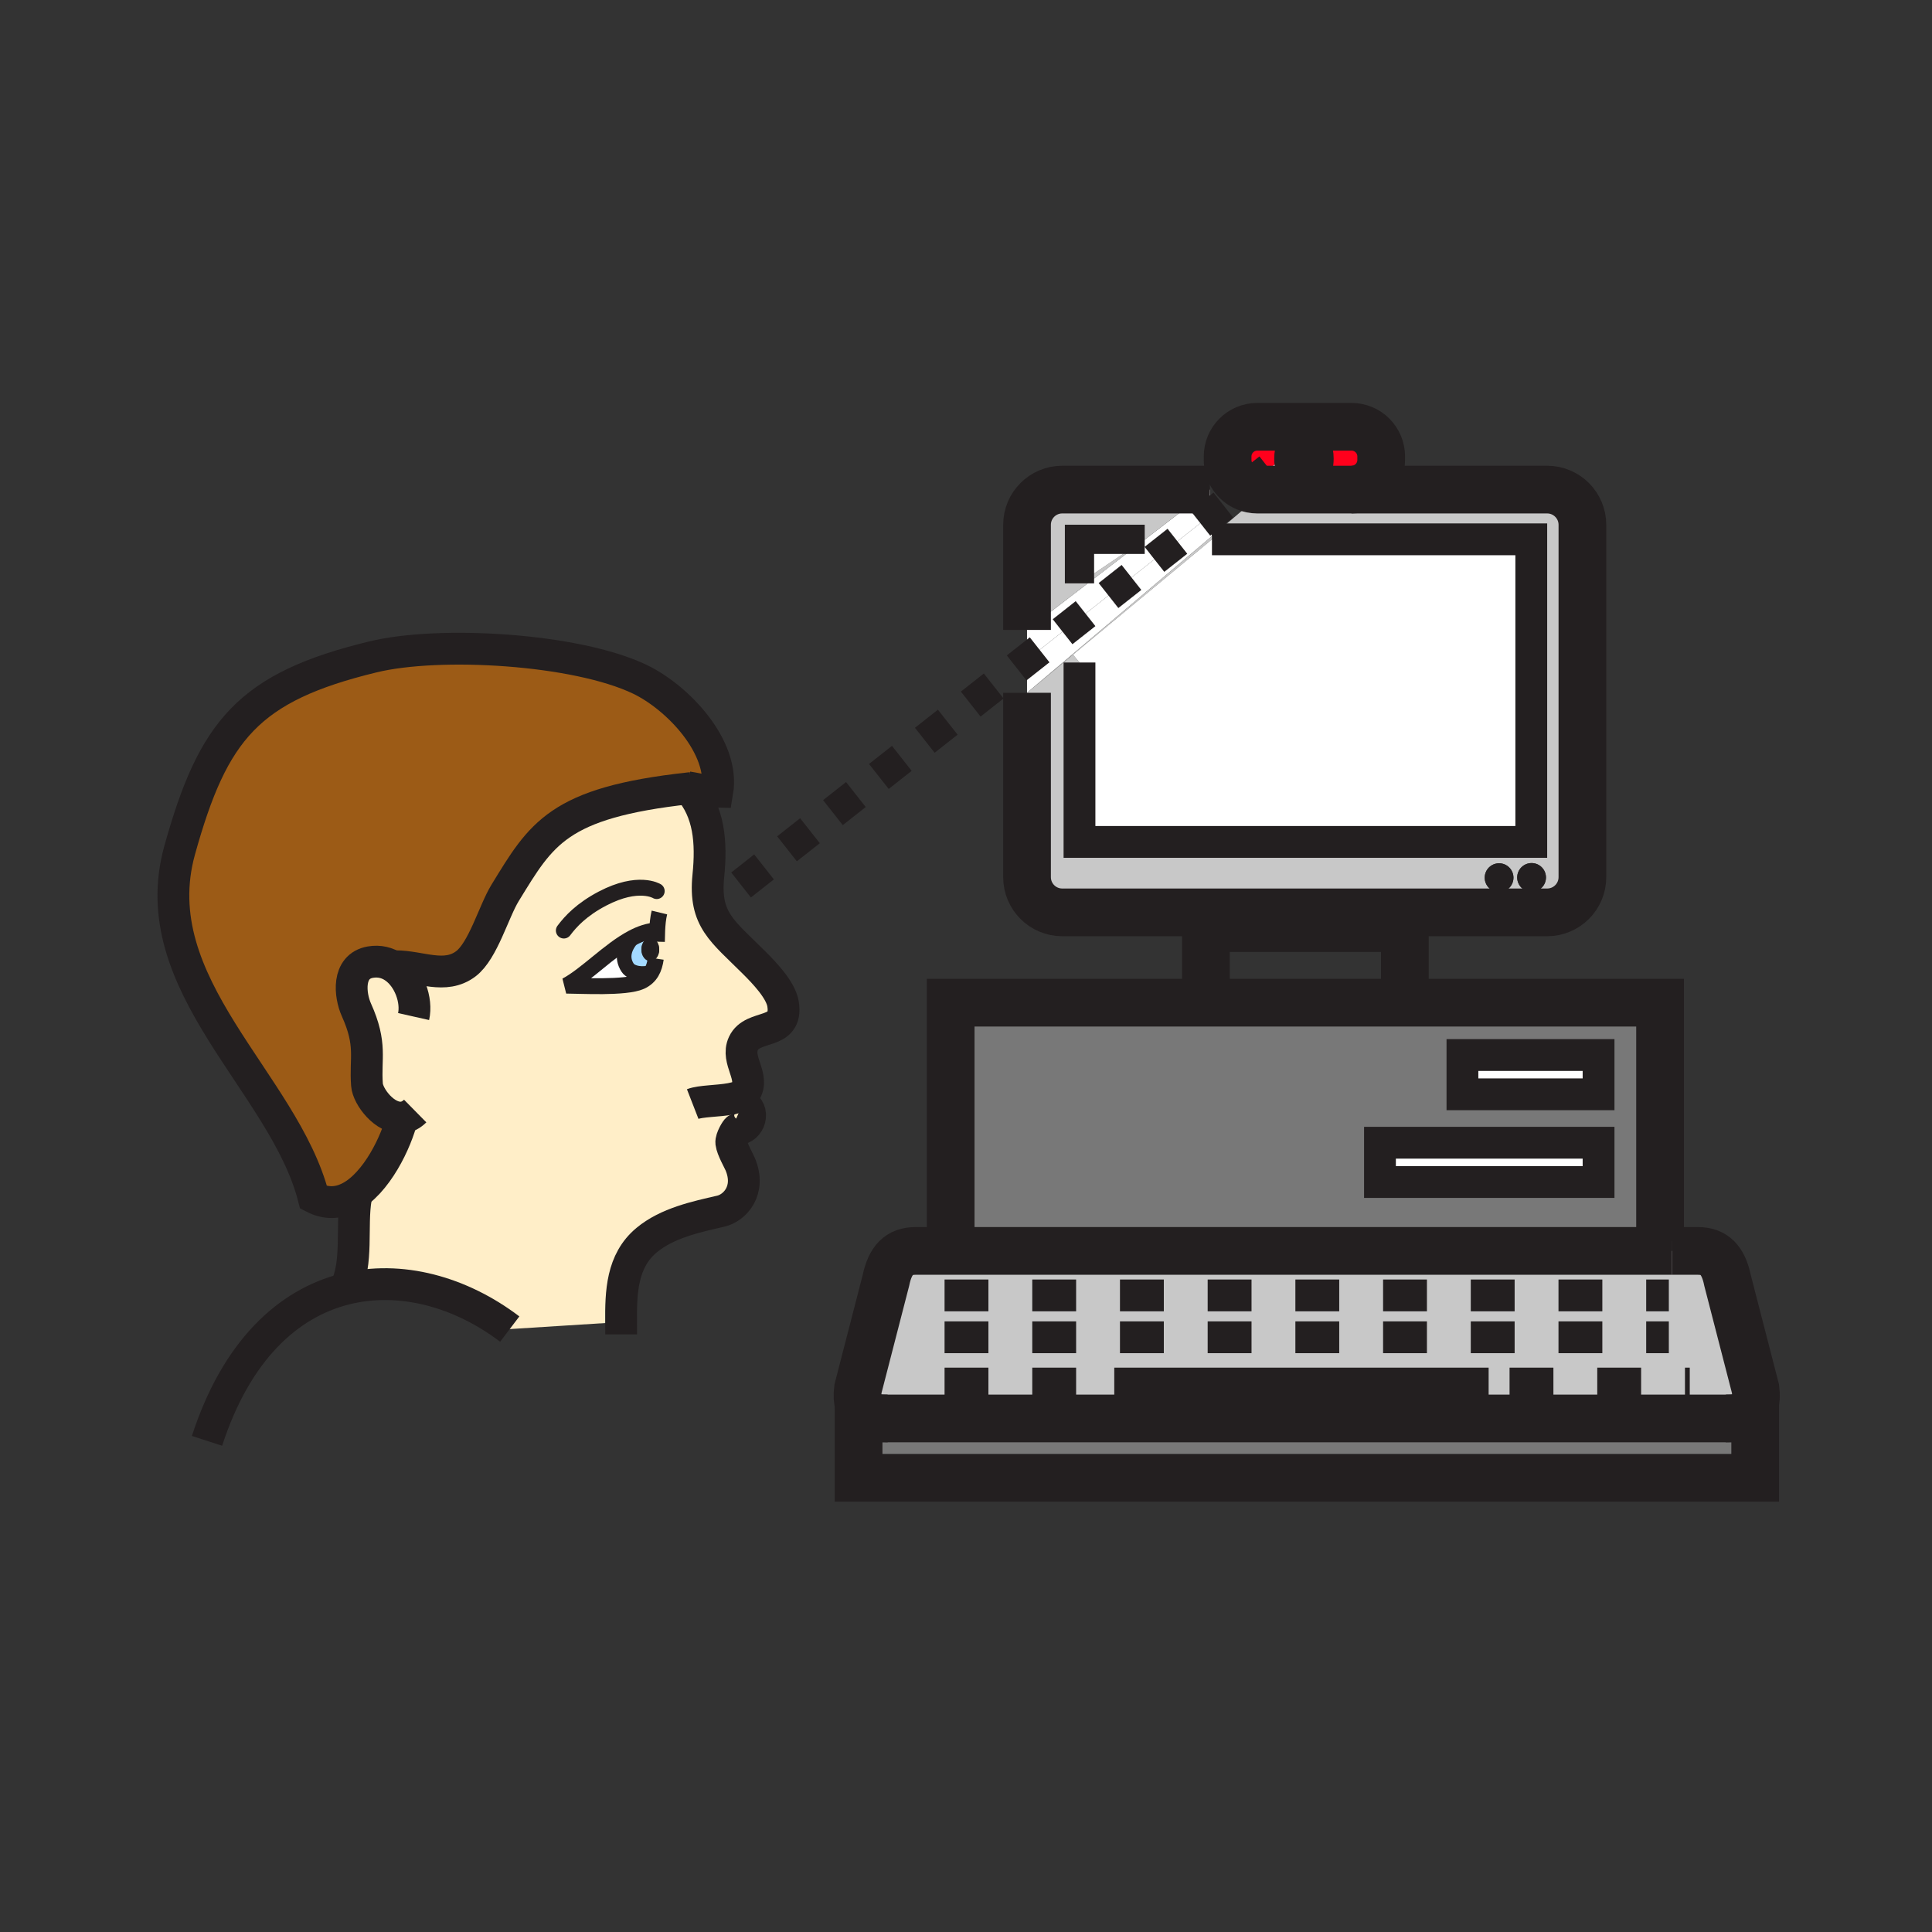 <?xml version="1.0" encoding="iso-8859-1"?>
<!-- Generator: Adobe Illustrator 12.0.1, SVG Export Plug-In . SVG Version: 6.00 Build 51448)  -->
<!DOCTYPE svg PUBLIC "-//W3C//DTD SVG 1.1//EN" "http://www.w3.org/Graphics/SVG/1.1/DTD/svg11.dtd">
<svg  version="1.1" id="Layer_1" xmlns="http://www.w3.org/2000/svg" xmlns:xlink="http://www.w3.org/1999/xlink" width="850.394" height="850.394"
	 viewBox="0 0 850.394 850.394" style="overflow:visible;enable-background:new 0 0 850.394 850.394;" xml:space="preserve">
<rect x="0" y="0" width="850.394" height="850.394" fill="#333333" stroke="none"/>
<g id="XMLID_1_">
	<g>
		<polygon style="fill:#FFFFFF;" points="533.02,226.61 533.4,236.05 452.06,304.94 452.06,290.39 		"/>
		<polygon style="fill:#FFFFFF;" points="532.56,215.5 533.02,226.61 452.06,290.39 452.06,277.27 		"/>
		<polygon style="fill:#C8C8C8;" points="533.46,237.39 472.28,288.16 452.06,304.94 533.4,236.05 		"/>
		<path style="fill:#C8C8C8;" d="M674.15,379.89c-3.511,0-6.341,2.84-6.341,6.34s2.83,6.34,6.341,6.34c3.5,0,6.33-2.84,6.33-6.34
			S677.65,379.89,674.15,379.89z M659.84,392.66c3.5,0,6.33-2.84,6.33-6.34c0-3.49-2.83-6.34-6.33-6.34s-6.33,2.85-6.33,6.34
			C653.51,389.82,656.34,392.66,659.84,392.66z M696.52,231.01v155.07c0,8.57-6.949,15.51-15.52,15.51H467.57
			c-8.58,0-15.511-6.94-15.511-15.51v-81.14l20.221-16.78l2.87,3.45v78.97H674.01V237.39H533.46l-0.06-1.34l24.27-20.55h16.271
			h20.939H681C689.57,215.5,696.52,222.45,696.52,231.01z"/>
		<polygon style="fill:#FFFFFF;" points="475.15,291.61 472.28,288.16 533.46,237.39 674.01,237.39 674.01,370.58 475.15,370.58 		
			"/>
		<path style="fill:#A3D9FF;" d="M278.34,412.83c3.51-1.86,7.05-3.1,10.58-3.25l0.35,0.02c-0.07,1.65-0.09,3.29-0.13,4.9
			c-0.71-1.03-1.75-1.68-2.9-1.68c-2.16,0-3.92,2.28-3.92,5.1c0,2.82,1.76,5.11,3.92,5.11c0.91,0,1.76-0.41,2.42-1.1
			c-0.32,2.21-0.88,4.23-1.89,5.94l-0.03-0.021c-3.26,1.25-8.73,0.771-10.48-1.91c-3.02-4.61-1.21-9.31,2.11-13.05L278.34,412.83z"
			/>
		<path style="fill:#FFEEC8;" d="M289.27,409.6l-0.35-0.02c-3.53,0.15-7.07,1.39-10.58,3.25c-10.28,5.45-20.29,16.29-29.13,21.01
			c5.98-0.01,26.15,1.23,32.84-1.8c2.18-0.99,3.68-2.42,4.72-4.17c1.01-1.71,1.57-3.73,1.89-5.94c0.91-0.93,1.5-2.38,1.5-4.01
			c0-1.32-0.38-2.51-1.02-3.42C289.18,412.89,289.2,411.25,289.27,409.6z M177.05,491.89c-7.61,0.73-15.12-9.13-15.52-14.409
			c-0.89-11.82,2.31-17.521-4.67-33.021c-2.86-6.37-4.27-19.14,6.16-20.96c3.95-0.69,7.43,0.24,10.32,2.16l0.78-0.36
			c11.17,0.05,21.74,5.851,30.92-1.07c7.6-5.74,12.26-23.03,17.31-31.25c15.93-25.92,23.07-39.65,80.77-45.99
			c9.05,10.24,10.17,23.7,8.66,38.6c-1.95,19.29,6.24,24.22,20.14,38.12c4.34,4.34,11.78,11.97,12.76,18.26
			c2.21,14.08-13.35,8.48-17.47,17.37c-3.42,7.37,5.21,14.72,0.81,21.37c-1.03,1.56-3.45,2.42-6.4,2.96l5.27,2.29
			c5.79,2.58,3.27,11.07-2.41,11.07c-0.28,0-2.82,4.029-2.59,5.989c0.35,2.82,3.24,7.761,3.97,9.511
			c4.75,11.45-2.42,19.149-8.56,20.569c-10.84,2.5-23.56,5.181-32.69,12.771c-10.97,9.12-11.32,23.01-11.23,36.12L272,582
			l-47.63,3.01c-21.54-16.35-48.07-23.8-72.49-17.63c5.85-11.24,2.66-27.76,4.75-39.96l-2.84-0.3
			C165.79,521.01,174.58,502.33,177.05,491.89z"/>
		<path style="fill:#C8C8C8;" d="M772.7,611.28c1.54,11.91-5.851,13.069-13.061,13.069h-14.81h-6.561H390.7
			c-7.21,0-14.6-1.159-13.06-13.06l12.29-47.61c1.87-9.1,5.84-13.069,13.07-13.069h15.45H730.7h5.26h7.33h4.06
			c7.221,0,11.2,3.97,13.061,13.05L772.7,611.28z"/>
		<polygon style="fill:#787878;" points="772.57,624.35 772.57,650.47 377.92,650.47 377.92,624.35 390.7,624.35 738.27,624.35 
			744.83,624.35 759.64,624.35 		"/>
		<path style="fill:#787878;" d="M730.7,546.2v4.41H418.45v-4.41V441.34h112.34h87.58H730.7V546.2z M703.63,520.28v-17.29h-96.22
			v17.29H703.63z M703.63,481.67v-17.29h-59.92v17.29H703.63z"/>
		<rect x="607.41" y="502.99" style="fill:#FFFFFF;" width="96.22" height="17.29"/>
		<rect x="643.71" y="464.38" style="fill:#FFFFFF;" width="59.92" height="17.29"/>
		<path style="fill:#231F20;" d="M674.15,379.89c3.5,0,6.33,2.84,6.33,6.34s-2.83,6.34-6.33,6.34c-3.511,0-6.341-2.84-6.341-6.34
			S670.64,379.89,674.15,379.89z"/>
		<path style="fill:#231F20;" d="M659.84,379.98c3.5,0,6.33,2.85,6.33,6.34c0,3.5-2.83,6.34-6.33,6.34s-6.33-2.84-6.33-6.34
			C653.51,382.83,656.34,379.98,659.84,379.98z"/>
		<path style="fill:#FF001C;" d="M607.95,200.91v1.53c0,7.21-5.86,13.06-13.07,13.06H573.94v-3.7c3.359,0,6.09-4.44,6.09-9.92
			c0-4.2-1.61-7.8-3.88-9.24l3.88-3.06v-1.73h14.85C602.09,187.85,607.95,193.7,607.95,200.91z"/>
		<path style="fill:#FF001C;" d="M580.03,187.85v1.73l-3.88,3.06c-0.681-0.44-1.431-0.68-2.21-0.68c-2.73,0-5.051,2.95-5.811,7
			L548.4,214.5c-4.73-1.96-8.051-6.63-8.051-12.06v-1.53c0-7.21,5.851-13.06,13.061-13.06H580.03z"/>
		<path style="fill:#231F20;" d="M576.15,192.64c2.27,1.44,3.88,5.04,3.88,9.24c0,5.48-2.73,9.92-6.09,9.92
			c-3.351,0-6.08-4.44-6.08-9.92c0-1.02,0.09-2,0.27-2.92L576.15,192.64z"/>
		<path style="fill:#231F20;" d="M576.15,192.64l-8.021,6.32c0.76-4.05,3.08-7,5.811-7C574.72,191.96,575.47,192.2,576.15,192.64z"
			/>
		<path style="fill:#FFFFFF;" d="M573.94,211.8v3.7H557.67h-4.26c-1.78,0-3.47-0.35-5.01-1l19.729-15.54
			c-0.18,0.92-0.27,1.9-0.27,2.92C567.86,207.36,570.59,211.8,573.94,211.8z"/>
		<path style="fill:#C8C8C8;" d="M532.56,215.5l-80.5,61.77v-46.26c0-8.56,6.931-15.51,15.511-15.51H532.56z M475.15,256.77
			l28.71-19.38h-28.71V256.77z"/>
		<polygon style="fill:#FFFFFF;" points="503.86,237.39 475.15,256.77 475.15,237.39 		"/>
		<path style="fill:#9C5B16;" d="M281.64,298.99c16.41,7.85,37.44,29.63,34.11,49.5c-5.81-0.12-6.93-1.01-13.03-1.95
			c0.14,0.15,0.27,0.3,0.4,0.45c-57.7,6.34-64.84,20.07-80.77,45.99c-5.05,8.22-9.71,25.51-17.31,31.25
			c-9.18,6.92-19.75,1.12-30.92,1.07l-0.78,0.36c-2.89-1.92-6.37-2.85-10.32-2.16c-10.43,1.82-9.02,14.59-6.16,20.96
			c6.98,15.5,3.78,21.2,4.67,33.021c0.4,5.279,7.91,15.14,15.52,14.409c-2.47,10.44-11.26,29.12-23.26,35.23
			c-4.8,2.45-10.12,2.88-15.75-0.03c-13-50.68-75.47-93.47-58.96-152.85c14.73-52.95,30.27-71.81,85.11-85.11
			C193.46,282.03,253.47,285.52,281.64,298.99z"/>
		<path style="fill:#231F20;" d="M289.14,414.5c0.64,0.91,1.02,2.1,1.02,3.42c0,1.63-0.59,3.08-1.5,4.01
			C289.01,419.62,289.09,417.1,289.14,414.5z"/>
		<path style="fill:#231F20;" d="M286.24,412.82c1.15,0,2.19,0.65,2.9,1.68c-0.05,2.6-0.13,5.12-0.48,7.43
			c-0.66,0.69-1.51,1.1-2.42,1.1c-2.16,0-3.92-2.29-3.92-5.11C282.32,415.1,284.08,412.82,286.24,412.82z"/>
		<path style="fill:#FFFFFF;" d="M286.74,427.85l0.03,0.021c-1.04,1.75-2.54,3.18-4.72,4.17c-6.69,3.03-26.86,1.79-32.84,1.8
			c8.84-4.72,18.85-15.56,29.13-21.01l0.03,0.06c-3.32,3.74-5.13,8.44-2.11,13.05C278.01,428.62,283.48,429.1,286.74,427.85z"/>
	</g>
	<g>
		<path style="fill:none;stroke:#231F20;stroke-width:21;" d="M452.06,277.27v-46.26c0-8.56,6.931-15.51,15.511-15.51h64.989"/>
		<path style="fill:none;stroke:#231F20;stroke-width:21;" d="M594.88,215.5H681c8.57,0,15.52,6.95,15.52,15.51v155.07
			c0,8.57-6.949,15.51-15.52,15.51H467.57c-8.58,0-15.511-6.94-15.511-15.51v-81.14"/>
		<polyline style="fill:none;stroke:#231F20;stroke-width:14;" points="533.46,237.39 674.01,237.39 674.01,370.58 475.15,370.58 
			475.15,291.61 		"/>
		<polyline style="fill:none;stroke:#231F20;stroke-width:12.868;" points="475.15,256.77 475.15,237.39 503.86,237.39 		"/>
		<polyline style="fill:none;stroke:#231F20;stroke-width:21;" points="530.79,441.34 530.79,408.51 618.37,408.51 618.37,441.34 		
			"/>
		<polyline style="fill:none;stroke:#231F20;stroke-width:21;" points="418.45,546.2 418.45,441.34 530.79,441.34 618.37,441.34 
			730.7,441.34 730.7,546.2 		"/>
		<rect x="607.41" y="502.99" style="fill:none;stroke:#231F20;stroke-width:14;" width="96.22" height="17.29"/>
		<rect x="643.71" y="464.38" style="fill:none;stroke:#231F20;stroke-width:14;" width="59.92" height="17.29"/>
		<path style="fill:none;stroke:#231F20;stroke-width:21;" d="M390.7,624.35c-7.21,0-14.6-1.159-13.06-13.06l12.29-47.61
			c1.87-9.1,5.84-13.069,13.07-13.069h15.45H730.7h5.26"/>
		<path style="fill:none;stroke:#231F20;stroke-width:21;" d="M759.64,624.35c7.21,0,14.601-1.159,13.061-13.069l-12.29-47.62
			c-1.86-9.08-5.84-13.05-13.061-13.05h-4.06h-7.33"/>
		
			<line style="fill:none;stroke:#231F20;stroke-width:14;stroke-dasharray:19.302;" x1="415.76" y1="570.19" x2="734.56" y2="570.19"/>
		
			<line style="fill:none;stroke:#231F20;stroke-width:14;stroke-dasharray:19.302;" x1="415.76" y1="588.62" x2="734.56" y2="588.62"/>
		
			<line style="fill:none;stroke:#231F20;stroke-width:14;stroke-dasharray:19.302;" x1="664.45" y1="608.99" x2="743.77" y2="608.99"/>
		<line style="fill:none;stroke:#231F20;stroke-width:14;" x1="490.46" y1="608.99" x2="655.24" y2="608.99"/>
		
			<line style="fill:none;stroke:#231F20;stroke-width:14;stroke-dasharray:19.302;" x1="415.76" y1="608.99" x2="490.46" y2="608.99"/>
		<polygon style="fill:none;stroke:#231F20;stroke-width:21;" points="759.64,624.35 772.57,624.35 772.57,650.47 377.92,650.47 
			377.92,624.35 390.7,624.35 738.27,624.35 744.83,624.35 		"/>
		<path style="fill:none;stroke:#231F20;stroke-width:21;" d="M580.03,187.85h14.85c7.21,0,13.07,5.85,13.07,13.06v1.53
			c0,7.21-5.86,13.06-13.07,13.06H573.94H557.67h-4.26c-1.78,0-3.47-0.35-5.01-1c-4.73-1.96-8.051-6.63-8.051-12.06v-1.53
			c0-7.21,5.851-13.06,13.061-13.06H580.03z"/>
		<path style="fill:none;stroke:#231F20;stroke-width:14;" d="M576.15,192.64c2.27,1.44,3.88,5.04,3.88,9.24
			c0,5.48-2.73,9.92-6.09,9.92c-3.351,0-6.08-4.44-6.08-9.92c0-1.02,0.09-2,0.27-2.92c0.76-4.05,3.08-7,5.811-7
			C574.72,191.96,575.47,192.2,576.15,192.64z"/>
		<path style="fill:none;stroke:#231F20;stroke-width:14;" d="M182.05,447.45c1.6-7.12-1.87-17.23-8.71-21.79
			c-2.89-1.92-6.37-2.85-10.32-2.16c-10.43,1.82-9.02,14.59-6.16,20.96c6.98,15.5,3.78,21.2,4.67,33.021
			c0.4,5.279,7.91,15.14,15.52,14.409c1.93-0.18,3.87-1.05,5.7-2.85"/>
		<path style="fill:none;stroke:#231F20;stroke-width:14;" d="M302.72,346.54c0.14,0.15,0.27,0.3,0.4,0.45
			c9.05,10.24,10.17,23.7,8.66,38.6c-1.95,19.29,6.24,24.22,20.14,38.12c4.34,4.34,11.78,11.97,12.76,18.26
			c2.21,14.08-13.35,8.48-17.47,17.37c-3.42,7.37,5.21,14.72,0.81,21.37c-1.03,1.56-3.45,2.42-6.4,2.96
			c-5.64,1.04-13.2,0.92-16.72,2.29"/>
		<path style="fill:none;stroke:#231F20;stroke-width:14;" d="M326.89,485.96c5.79,2.58,3.27,11.07-2.41,11.07
			c-0.28,0-2.82,4.029-2.59,5.989c0.35,2.82,3.24,7.761,3.97,9.511c4.75,11.45-2.42,19.149-8.56,20.569
			c-10.84,2.5-23.56,5.181-32.69,12.771c-10.97,9.12-11.32,23.01-11.23,36.12c0.01,1.81,0.03,3.609,0.03,5.37"/>
		<path style="fill:none;stroke:#231F20;stroke-width:7;" d="M288.66,421.93c-0.32,2.21-0.88,4.23-1.89,5.94
			c-1.04,1.75-2.54,3.18-4.72,4.17c-6.69,3.03-26.86,1.79-32.84,1.8c8.84-4.72,18.85-15.56,29.13-21.01
			c3.51-1.86,7.05-3.1,10.58-3.25"/>
		<path style="fill:none;stroke:#231F20;stroke-width:7;" d="M290.25,401.65c-0.62,2.55-0.86,5.25-0.98,7.95
			c-0.07,1.65-0.09,3.29-0.13,4.9"/>
		<path style="fill:none;stroke:#231F20;stroke-width:14;" d="M304.32,346.86c-0.4,0.04-0.8,0.09-1.2,0.13
			c-57.7,6.34-64.84,20.07-80.77,45.99c-5.05,8.22-9.71,25.51-17.31,31.25c-9.18,6.92-19.75,1.12-30.92,1.07"/>
		<path style="fill:none;stroke:#231F20;stroke-width:14;" d="M302.72,346.54c6.1,0.94,7.22,1.83,13.03,1.95
			c3.33-19.87-17.7-41.65-34.11-49.5c-28.17-13.47-88.18-16.96-117.45-9.86c-54.84,13.3-70.38,32.16-85.11,85.11
			c-16.51,59.38,45.96,102.17,58.96,152.85c5.63,2.91,10.95,2.48,15.75,0.03c12-6.11,20.79-24.79,23.26-35.23
			c0.01-0.01,0.01-0.02,0.01-0.029"/>
		<path style="fill:none;stroke:#231F20;stroke-width:7;stroke-linecap:round;stroke-linejoin:round;" d="M289.06,392.22
			c0,0-8.04-4.99-23.85,3.29c-9.21,4.83-14,10.03-17.03,14.08"/>
		<path style="fill:none;stroke:#231F20;stroke-width:14;" d="M156.63,527.42c-2.09,12.2,1.1,28.72-4.75,39.96
			c-0.28,0.561-0.59,1.11-0.93,1.65"/>
		<path style="fill:none;stroke:#231F20;stroke-width:6.434;" d="M278.37,412.89c-3.32,3.74-5.13,8.44-2.11,13.05
			c1.75,2.68,7.22,3.16,10.48,1.91"/>
		<path style="fill:none;stroke:#231F20;stroke-width:14;" d="M224.37,585.01c-21.54-16.35-48.07-23.8-72.49-17.63
			c-25.01,6.311-47.8,26.9-60.76,66.83"/>
		<polyline style="fill:none;stroke:#231F20;stroke-width:14;stroke-dasharray:12.868;" points="326.19,389.54 452.06,290.39 
			533.02,226.61 548.4,214.5 568.13,198.96 576.15,192.64 580.03,189.58 		"/>
	</g>
</g>
<rect style="fill:none;" width="850.394" height="850.394"/>
<g id="XMLID_2_">
	<g>
	</g>
	<g>
	</g>
</g>
<line style="fill:none;" x1="442" y1="268" x2="440" y2="312"/>
</svg>
